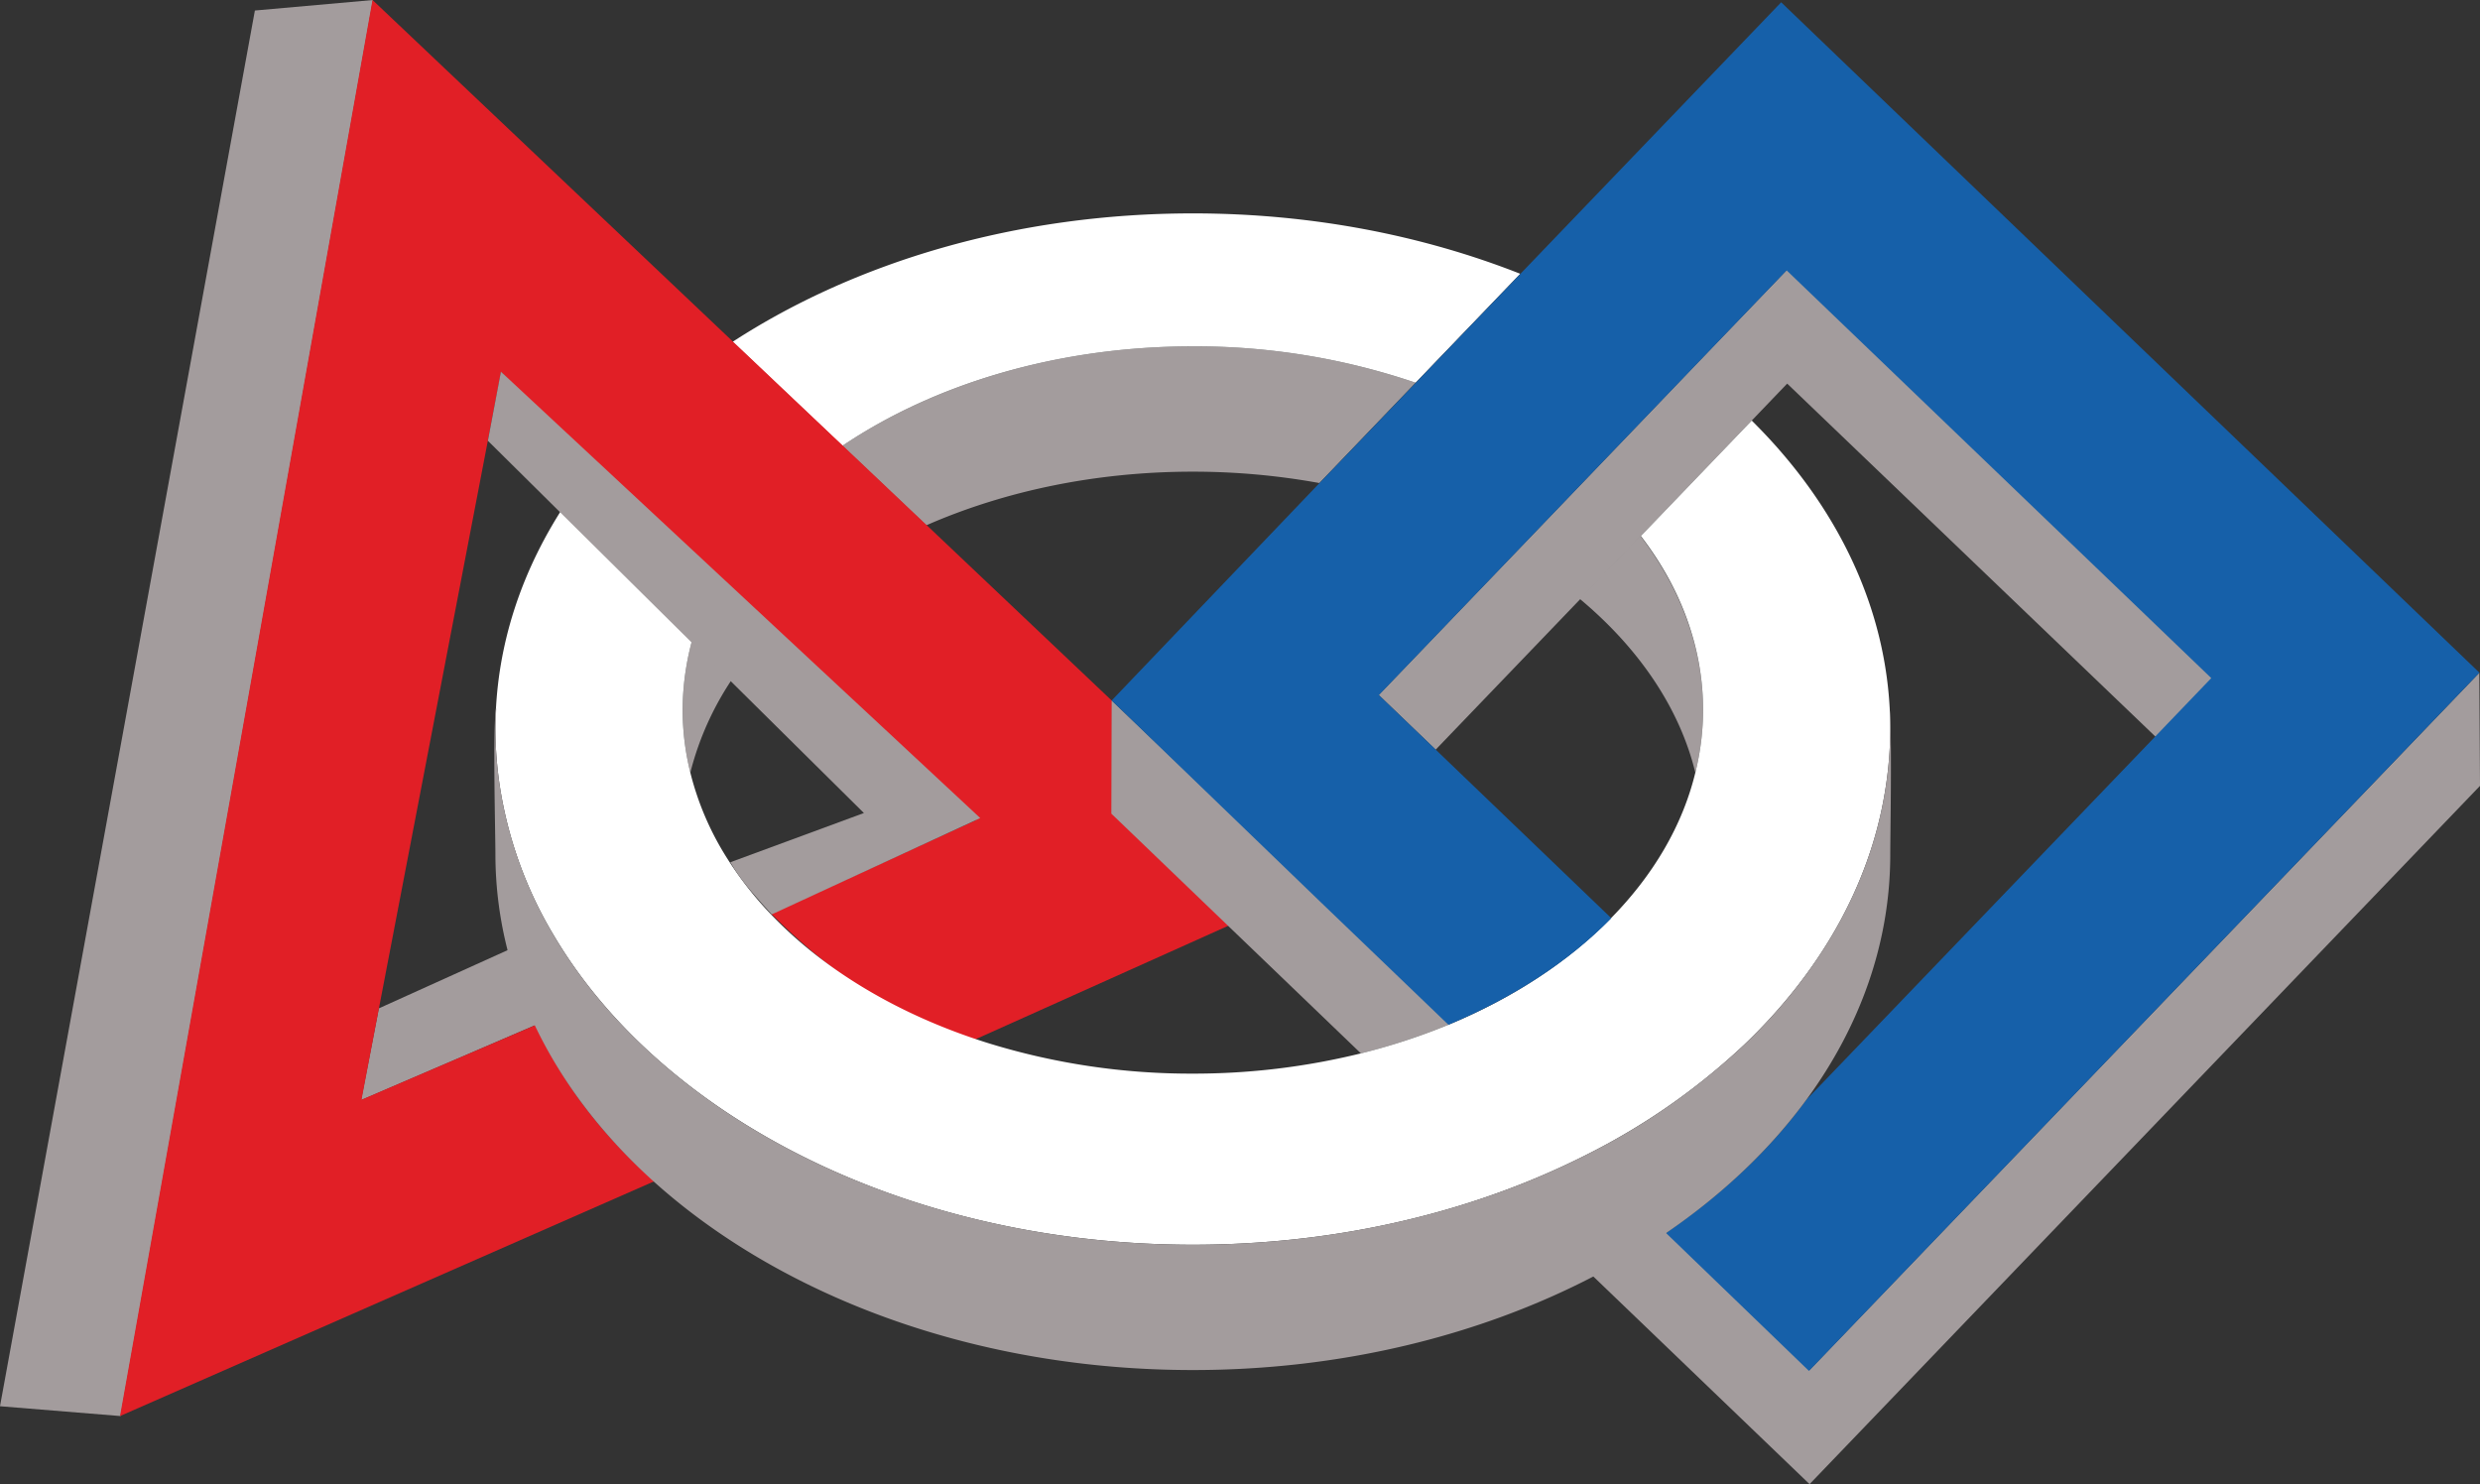 <svg id="Layer_1" data-name="Layer 1" xmlns="http://www.w3.org/2000/svg" viewBox="0 0 879.051 526.078"><rect x="0" y="0" width="879.051" height="526.078" fill="#333333" stroke="none"/><defs><style>.cls-1{fill:#a39c9d;}.cls-2{fill:#fff;}.cls-3{fill:#e11f26;}.cls-4{fill:#1660a9;}</style></defs><title>logo ftc</title><path class="cls-1" d="M523.294,444.152a249.936,249.936,0,0,1,44.846,4.029l34.103-35.562a242.182,242.182,0,0,0-78.949-12.887c-48.145,0-91.835,13.425-124.246,35.265l29.743,28.174c27.477-12.039,59.826-19.019,94.503-19.019" transform="translate(-100.474 -276.961)"/><path class="cls-2" d="M523.294,399.729a242.285,242.285,0,0,1,78.949,12.888l37.092-38.61c-34.608-13.638-74.077-21.406-116.041-21.406-62.538,0-119.608,17.222-163.151,45.531l38.905,36.865c32.411-21.852,76.102-35.268,124.246-35.268" transform="translate(-100.474 -276.961)"/><path class="cls-1" d="M345.164,550.836A105.937,105.937,0,0,1,361.981,514.819l-14.939-15.1a94.994,94.994,0,0,0-4.59,28.917,93.12,93.12,0,0,0,2.713,22.199" transform="translate(-100.474 -276.961)"/><path class="cls-1" d="M234.751,634.396l-6.27,32.508,62.429-26.868c-3.954-8.286-4.725-19.076-6.995-27.863Z" transform="translate(-100.474 -276.961)"/><polygon class="cls-1" points="90.347 3.727 0 498.458 42.732 501.941 132.189 0.003 90.347 3.727"/><path class="cls-3" d="M494.63,565.38V525.377L399.283,434.997l-38.919-36.855L232.518,276.961,143.025,778.899l189.354-83.22c-18.85-16.671-32.214-34.426-42.139-55.341l-61.636,26.446,6.178-32.363L274.727,426.243l3.334-17.472,75.413,75.939,18.205,18.367,74.906,64.521-72.701,33.313c18.883,18.868,41.25,35.477,71.41,44.865l90.703-40.73Z" transform="translate(-100.474 -276.961)"/><path class="cls-1" d="M701.393,550.836a93.303,93.303,0,0,0,2.737-22.199c0-22.345-8.178-43.437-22.234-61.763l-21.538,22.299c20.681,17.222,35.383,38.419,41.035,61.663" transform="translate(-100.474 -276.961)"/><path class="cls-1" d="M741.888,762.59,690.844,713.549a251.969,251.969,0,0,1-26.011,15.495l77.056,73.995L979.526,555.516l-.245-40.082Z" transform="translate(-100.474 -276.961)"/><path class="cls-1" d="M568.719,596.355l-42.03-40.38L494.513,525.263l-.115,40.117L582.856,650.347a221.933,221.933,0,0,0,31.367-10.293Z" transform="translate(-100.474 -276.961)"/><polygon class="cls-1" points="633.478 95.552 599.645 130.766 562.346 169.659 488.688 246.346 508.891 265.721 620.912 149.077 633.478 135.972 764.157 261.243 784.367 240.263 633.478 95.552"/><path class="cls-2" d="M721.384,426.038,682.087,466.952c14.061,18.308,22.055,39.339,22.055,61.684a92.809,92.809,0,0,1-2.745,22.199c-4.574,18.821-14.895,36.228-29.602,51.289-15.039,15.434-34.689,28.418-57.559,37.936a221.586,221.586,0,0,1-31.382,10.286,247.349,247.349,0,0,1-59.559,7.179,243.322,243.322,0,0,1-72.284-10.733c-30.163-9.382-56.029-24.462-74.926-43.337a126.154,126.154,0,0,1-17.76-22.076,102.967,102.967,0,0,1-13.154-30.544,92.517,92.517,0,0,1-2.728-22.199,94.975,94.975,0,0,1,4.607-28.917L301.926,454.034c-16.53,24.499-25.851,52.115-25.851,81.364a138.039,138.039,0,0,0,1.885,22.215A146.048,146.048,0,0,0,296.41,607.906,171.012,171.012,0,0,0,312.454,630.727c15.875,19.156,36.343,35.96,60.344,49.599,41.661,23.718,93.827,37.849,150.496,37.849,39.64,0,77.064-6.898,110.26-19.163a278.451,278.451,0,0,0,28.982-12.602,234.938,234.938,0,0,0,56.225-39.188c26.605-25.411,44.352-56.099,49.85-89.608a137.079,137.079,0,0,0,1.874-22.215c0-41.008-18.257-78.865-49.101-109.36" transform="translate(-100.474 -276.961)"/><path class="cls-4" d="M568.502,596.645l45.374,43.561c22.831-9.523,42.658-22.357,57.737-37.776L589.22,523.329l110.691-115.302,33.847-35.229,150.516,144.526-20.199,21.053L740.75,666.796c-12.994,17.785-29.828,33.579-49.749,47.212L741.671,762.906,979.314,515.401,731.824,277.77,567.886,448.488,494.513,525.263Z" transform="translate(-100.474 -276.961)"/><path class="cls-1" d="M359.344,582.598s1.183,1.961,1.312,2.178c3.639,5.764,8.624,11.051,13.346,16.319l73.924-34.164L278.028,408.714l-4.626,24.478L406.688,565.148Z" transform="translate(-100.474 -276.961)"/><path class="cls-1" d="M770.488,535.395a136.723,136.723,0,0,1-1.88,22.215c-5.495,33.51-23.245,64.197-49.829,89.599a234.951,234.951,0,0,1-56.243,39.197,279.592,279.592,0,0,1-28.98,12.602C600.358,711.261,562.934,718.172,523.291,718.172c-56.666,0-108.832-14.141-150.493-37.846-24-13.639-44.469-30.449-60.344-49.61a171.929,171.929,0,0,1-16.041-22.812,146.006,146.006,0,0,1-18.452-50.293,138.007,138.007,0,0,1-1.885-22.215c0-2.365.181-4.712.293-7.039-.024-.13-.054-.296-.072-.413-1.21,7.287-.221,44.36-.221,51.886a137.438,137.438,0,0,0,4.544,34.852,144.938,144.938,0,0,0,9.384,25.643c9.927,20.92,24.814,40.117,43.676,56.773,45.38,40.016,113.47,65.495,189.611,65.495,52.83,0,101.759-12.29,141.943-33.156a253.757,253.757,0,0,0,25.948-15.504c19.924-13.636,36.795-29.644,49.791-47.444,18.814-25.773,29.514-55.296,29.514-86.66,0-6.627.582-37.978-.067-50.438-.114-1.701.067,3.835.067,6.005" transform="translate(-100.474 -276.961)"/></svg>